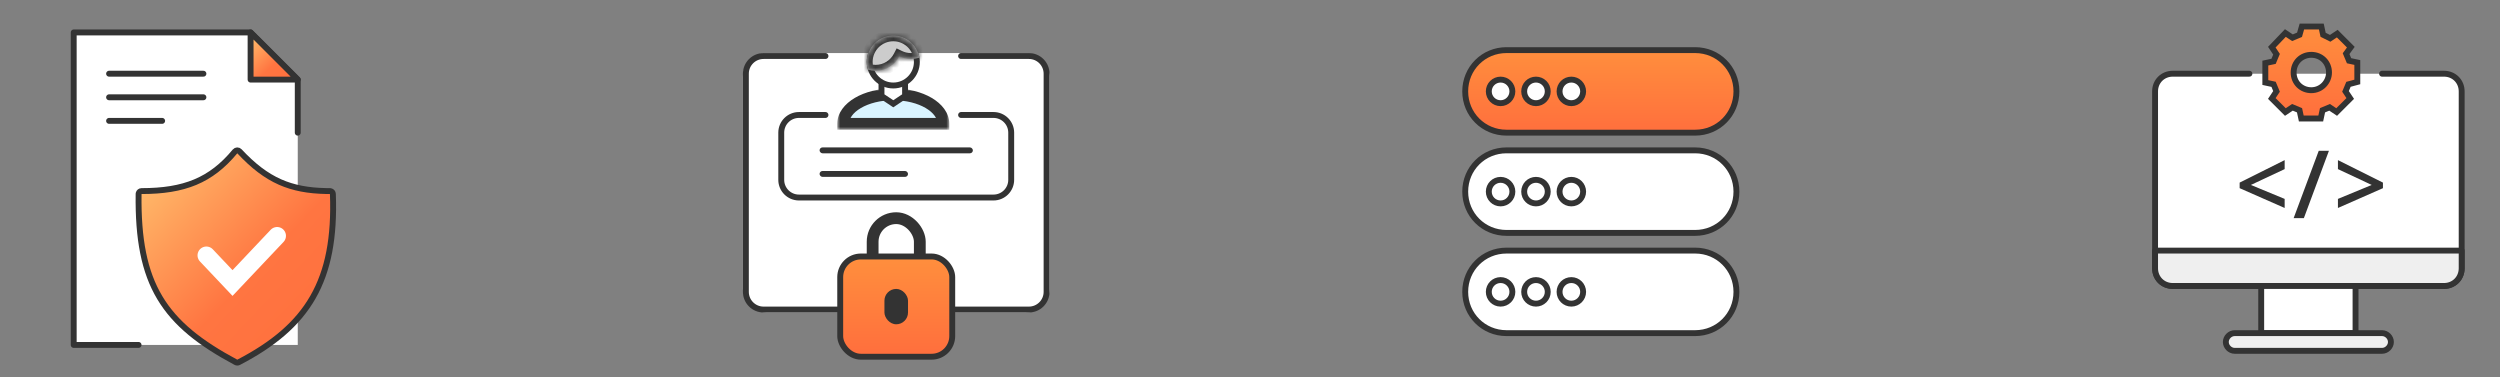 <svg width="424" height="64" viewBox="0 0 424 64" fill="none" xmlns="http://www.w3.org/2000/svg">
<rect x="0" y="0" width="424" height="64" fill="#808080" stroke="none"/>
<path fill-rule="evenodd" clip-rule="evenodd" d="M50.5 58.5H12.5V5.5H42.5L50.5 13.5V58.5Z" fill="white"/>
<path d="M23.5 58.5H12.5V5.5H42.5L50.5 13.5V22.5" stroke="#333333" stroke-miterlimit="10" stroke-linecap="round" stroke-linejoin="round"/>
<path fill-rule="evenodd" clip-rule="evenodd" d="M50.5 13.5H42.5V5.5L50.5 13.5Z" fill="url(#paint0_linear_133_22844)" stroke="#333333" stroke-miterlimit="10" stroke-linecap="round" stroke-linejoin="round"/>
<path d="M40.228 25.5C40.372 25.496 40.511 25.554 40.609 25.659C42.92 28.134 45.093 29.812 47.505 30.877C49.765 31.875 52.266 32.347 55.336 32.402L55.957 32.408L56.056 32.418C56.278 32.462 56.448 32.654 56.457 32.889C56.733 40.223 55.681 45.854 53.062 50.418C50.441 54.984 46.286 58.424 40.475 61.443C40.328 61.519 40.153 61.518 40.008 61.44C33.951 58.199 29.749 54.921 27.104 50.489C24.458 46.058 23.407 40.54 23.507 32.901L23.518 32.802C23.566 32.576 23.767 32.408 24.007 32.408C27.633 32.408 30.574 31.952 33.111 30.893C35.643 29.835 37.806 28.163 39.858 25.682C39.95 25.571 40.085 25.504 40.228 25.5Z" fill="url(#paint1_linear_133_22844)" stroke="#333333" stroke-linecap="round" stroke-linejoin="round"/>
<path d="M35 43.31L39.435 48L47 40" stroke="white" stroke-width="3" stroke-linecap="round"/>
<line x1="18.5" y1="12.5" x2="34.5" y2="12.5" stroke="#333333" stroke-linecap="round"/>
<line x1="18.5" y1="16.5" x2="34.5" y2="16.5" stroke="#333333" stroke-linecap="round"/>
<path d="M18.5 20.5H27.5" stroke="#333333" stroke-linecap="round"/>
<rect x="126" y="9" width="52" height="44" rx="4" fill="white"/>
<path d="M140 9.5H129.5C127.843 9.5 126.5 10.843 126.5 12.5V49.5C126.5 51.157 127.843 52.5 129.5 52.5H174.5C176.157 52.5 177.5 51.157 177.5 49.5V12.5C177.5 10.843 176.157 9.5 174.5 9.5H163" stroke="#333333" stroke-linecap="round"/>
<path d="M140 19.5H135.5C133.843 19.5 132.5 20.843 132.5 22.5V30.5C132.5 32.157 133.843 33.5 135.5 33.5H168.5C170.157 33.5 171.5 32.157 171.5 30.5V22.5C171.5 20.843 170.157 19.5 168.5 19.5H163" stroke="#333333" stroke-linecap="round"/>
<rect x="148" y="37" width="8" height="13" rx="4" stroke="#333333" stroke-width="2"/>
<rect x="142.5" y="43.5" width="19" height="17" rx="3.5" fill="url(#paint2_linear_133_22844)" stroke="#333333"/>
<rect x="150" y="49" width="4" height="6" rx="2" fill="#333333"/>
<mask id="path-15-outside-1_133_22844" maskUnits="userSpaceOnUse" x="142" y="15" width="19" height="7" fill="black">
<rect fill="white" x="142" y="15" width="19" height="7"/>
<path d="M151.5 16C156.194 16 160 18.239 160 21H143C143 18.239 146.806 16 151.5 16Z"/>
</mask>
<path d="M151.5 16C156.194 16 160 18.239 160 21H143C143 18.239 146.806 16 151.5 16Z" fill="#D9F4FF"/>
<path d="M160 21V22H161V21H160ZM143 21H142V22H143V21ZM151.5 16V17C153.701 17 155.644 17.527 157.003 18.326C158.386 19.14 159 20.118 159 21H160H161C161 19.12 159.711 17.599 158.017 16.602C156.3 15.592 153.994 15 151.5 15V16ZM160 21V20H143V21V22H160V21ZM143 21H144C144 20.118 144.614 19.14 145.997 18.326C147.356 17.527 149.299 17 151.5 17V16V15C149.006 15 146.7 15.592 144.983 16.602C143.289 17.599 142 19.12 142 21H143Z" fill="#333333" mask="url(#path-15-outside-1_133_22844)"/>
<path d="M153.5 10.5V16.268L151.777 17.416L151.5 17.601L151.223 17.416L149.5 16.268V10.5H153.5Z" fill="white" stroke="#333333"/>
<circle cx="151.5" cy="10.5" r="4" fill="white" stroke="#333333"/>
<mask id="path-19-inside-2_133_22844" fill="white">
<path d="M151.5 6C153.734 6 155.587 7.628 155.938 9.763C155.487 9.915 155.003 10 154.5 10C153.786 10 153.111 9.833 152.512 9.537C151.768 10.998 150.252 12 148.5 12C148.045 12 147.606 11.932 147.192 11.807C147.067 11.393 147 10.954 147 10.5C147 8.015 149.015 6 151.5 6Z"/>
</mask>
<path d="M151.5 6C153.734 6 155.587 7.628 155.938 9.763C155.487 9.915 155.003 10 154.5 10C153.786 10 153.111 9.833 152.512 9.537C151.768 10.998 150.252 12 148.5 12C148.045 12 147.606 11.932 147.192 11.807C147.067 11.393 147 10.954 147 10.5C147 8.015 149.015 6 151.5 6Z" fill="#CCCCCC"/>
<path d="M155.938 9.763L156.258 10.71L157.063 10.439L156.925 9.6L155.938 9.763ZM152.512 9.537L152.954 8.64L152.068 8.203L151.62 9.084L152.512 9.537ZM147.192 11.807L146.235 12.097L146.39 12.608L146.902 12.764L147.192 11.807ZM151.5 6V7C153.236 7 154.678 8.266 154.952 9.925L155.938 9.763L156.925 9.6C156.495 6.991 154.232 5 151.5 5V6ZM155.938 9.763L155.619 8.815C155.265 8.934 154.89 9 154.5 9V10V11C155.117 11 155.708 10.896 156.258 10.71L155.938 9.763ZM154.5 10V9C153.944 9 153.42 8.87 152.954 8.64L152.512 9.537L152.069 10.434C152.803 10.796 153.628 11 154.5 11V10ZM152.512 9.537L151.62 9.084C151.041 10.223 149.86 11 148.5 11V12V13C150.643 13 152.496 11.773 153.403 9.991L152.512 9.537ZM148.5 12V11C148.145 11 147.804 10.947 147.483 10.85L147.192 11.807L146.902 12.764C147.408 12.917 147.945 13 148.5 13V12ZM147.192 11.807L148.149 11.517C148.052 11.197 148 10.855 148 10.5H147H146C146 11.053 146.082 11.59 146.235 12.097L147.192 11.807ZM147 10.5H148C148 8.567 149.567 7 151.5 7V6V5C148.462 5 146 7.462 146 10.5H147Z" fill="#333333" mask="url(#path-19-inside-2_133_22844)"/>
<rect x="139" y="25" width="26" height="1" rx="0.5" fill="#333333"/>
<rect x="139" y="29" width="15" height="1" rx="0.5" fill="#333333"/>
<path fill-rule="evenodd" clip-rule="evenodd" d="M287.5 22.5H255.5C251.6 22.5 248.5 19.4 248.5 15.5C248.5 11.6 251.6 8.5 255.5 8.5H287.5C291.4 8.5 294.5 11.6 294.5 15.5C294.5 19.4 291.4 22.5 287.5 22.5Z" fill="url(#paint3_linear_133_22844)" stroke="#333333" stroke-miterlimit="10"/>
<path fill-rule="evenodd" clip-rule="evenodd" d="M287.5 39.5H255.5C251.6 39.5 248.5 36.4 248.5 32.5C248.5 28.6 251.6 25.5 255.5 25.5H287.5C291.4 25.5 294.5 28.6 294.5 32.5C294.5 36.4 291.4 39.5 287.5 39.5Z" fill="white" stroke="#333333" stroke-miterlimit="10"/>
<path fill-rule="evenodd" clip-rule="evenodd" d="M287.5 56.5H255.5C251.6 56.5 248.5 53.4 248.5 49.5C248.5 45.6 251.6 42.5 255.5 42.5H287.5C291.4 42.5 294.5 45.6 294.5 49.5C294.5 53.4 291.4 56.5 287.5 56.5Z" fill="white" stroke="#333333" stroke-miterlimit="10"/>
<path d="M254.5 17.5C255.605 17.5 256.5 16.605 256.5 15.5C256.5 14.395 255.605 13.5 254.5 13.5C253.395 13.5 252.5 14.395 252.5 15.5C252.5 16.605 253.395 17.5 254.5 17.5Z" fill="white" stroke="#333333" stroke-miterlimit="10"/>
<path d="M260.5 17.5C261.605 17.5 262.5 16.605 262.5 15.5C262.5 14.395 261.605 13.5 260.5 13.5C259.395 13.5 258.5 14.395 258.5 15.5C258.5 16.605 259.395 17.5 260.5 17.5Z" fill="white" stroke="#333333" stroke-miterlimit="10"/>
<path d="M266.5 17.5C267.605 17.5 268.5 16.605 268.5 15.5C268.5 14.395 267.605 13.5 266.5 13.5C265.395 13.5 264.5 14.395 264.5 15.5C264.5 16.605 265.395 17.5 266.5 17.5Z" fill="white" stroke="#333333" stroke-miterlimit="10"/>
<path d="M254.5 34.5C255.605 34.5 256.5 33.605 256.5 32.5C256.5 31.395 255.605 30.5 254.5 30.5C253.395 30.5 252.5 31.395 252.5 32.5C252.5 33.605 253.395 34.5 254.5 34.5Z" fill="white" stroke="#333333" stroke-miterlimit="10"/>
<path d="M260.5 34.5C261.605 34.5 262.5 33.605 262.5 32.5C262.5 31.395 261.605 30.5 260.5 30.5C259.395 30.5 258.5 31.395 258.5 32.5C258.5 33.605 259.395 34.5 260.5 34.5Z" fill="white" stroke="#333333" stroke-miterlimit="10"/>
<path d="M266.5 34.5C267.605 34.5 268.5 33.605 268.5 32.5C268.5 31.395 267.605 30.5 266.5 30.5C265.395 30.5 264.5 31.395 264.5 32.5C264.5 33.605 265.395 34.5 266.5 34.5Z" fill="white" stroke="#333333" stroke-miterlimit="10"/>
<path d="M254.5 51.5C255.605 51.5 256.5 50.605 256.5 49.5C256.5 48.395 255.605 47.5 254.5 47.5C253.395 47.5 252.5 48.395 252.5 49.5C252.5 50.605 253.395 51.5 254.5 51.5Z" fill="white" stroke="#333333" stroke-miterlimit="10"/>
<path d="M260.5 51.5C261.605 51.5 262.5 50.605 262.5 49.5C262.5 48.395 261.605 47.5 260.5 47.5C259.395 47.5 258.5 48.395 258.5 49.5C258.5 50.605 259.395 51.5 260.5 51.5Z" fill="white" stroke="#333333" stroke-miterlimit="10"/>
<path d="M266.5 51.5C267.605 51.5 268.5 50.605 268.5 49.5C268.5 48.395 267.605 47.5 266.5 47.5C265.395 47.5 264.5 48.395 264.5 49.5C264.5 50.605 265.395 51.5 266.5 51.5Z" fill="white" stroke="#333333" stroke-miterlimit="10"/>
<path d="M381.5 12.5H368.5C366.8 12.5 365.5 13.8 365.5 15.5V45.5C365.5 47.2 366.8 48.5 368.5 48.5H414.5C416.2 48.5 417.5 47.2 417.5 45.5V15.5C417.5 13.8 416.2 12.5 414.5 12.5H404" fill="white"/>
<path d="M381.5 12.5H368.5C366.8 12.5 365.5 13.8 365.5 15.5V45.5C365.5 47.2 366.8 48.5 368.5 48.5H414.5C416.2 48.5 417.5 47.2 417.5 45.5V15.5C417.5 13.8 416.2 12.5 414.5 12.5H404" stroke="#333333" stroke-miterlimit="10" stroke-linecap="round" stroke-linejoin="round"/>
<path d="M417.5 42.5H365.5V45.5C365.5 47.2 366.8 48.5 368.5 48.5H414.5C416.2 48.5 417.5 47.2 417.5 45.5V42.5Z" fill="#EFEFEF" stroke="#333333" stroke-miterlimit="10" stroke-linecap="round" stroke-linejoin="round"/>
<path d="M399.5 48.5H383.5V56.5H399.5V48.5Z" fill="white" stroke="#333333" stroke-miterlimit="10" stroke-linecap="round" stroke-linejoin="round"/>
<path d="M404 59.5H379C378.2 59.5 377.5 58.8 377.5 58C377.5 57.2 378.2 56.5 379 56.5H404C404.8 56.5 405.5 57.2 405.5 58C405.5 58.8 404.8 59.5 404 59.5Z" fill="#EFEFEF" stroke="#333333" stroke-miterlimit="10" stroke-linecap="round" stroke-linejoin="round"/>
<path d="M387.477 35.273L379.844 31.914V30.969L387.477 27.156V28.68L381.75 31.367L387.477 33.734V35.273Z" fill="#333333"/>
<path d="M394.984 25.578L390.734 37H388.999L393.257 25.578H394.984Z" fill="#333333"/>
<path d="M396.514 33.734L402.241 31.367L396.514 28.68V27.156L404.147 30.969V31.914L396.514 35.273V33.734Z" fill="#333333"/>
<path d="M399.799 13.9V10.6L398.399 10.3L397.899 9.1L398.699 8L396.399 5.7L395.199 6.5L393.999 5.9L393.699 4.5H390.399L389.999 5.9L388.799 6.4L387.599 5.6L385.299 8L386.099 9.2L385.599 10.4L384.199 10.7V14L385.599 14.3L386.099 15.5L385.299 16.7L387.599 19L388.799 18.2L389.999 18.7L390.299 20.1H393.599L393.899 18.7L395.099 18.2L396.299 19L398.599 16.7L397.799 15.5L398.299 14.3L399.799 13.9ZM391.999 15.3C390.299 15.3 388.999 14 388.999 12.3C388.999 10.6 390.299 9.3 391.999 9.3C393.699 9.3 394.999 10.6 394.999 12.3C394.999 13.9 393.699 15.3 391.999 15.3Z" fill="url(#paint4_linear_133_22844)" stroke="#333333" stroke-miterlimit="10"/>
<defs>
<linearGradient id="paint0_linear_133_22844" x1="42.5" y1="5.188" x2="50.5" y2="13.5" gradientUnits="userSpaceOnUse">
<stop stop-color="#FFC671"/>
<stop offset="0.594" stop-color="#FF7541"/>
<stop offset="1" stop-color="#FF6F3D"/>
</linearGradient>
<linearGradient id="paint1_linear_133_22844" x1="24" y1="24.633" x2="58.98" y2="57.864" gradientUnits="userSpaceOnUse">
<stop stop-color="#FFC671"/>
<stop offset="0.594" stop-color="#FF7541"/>
<stop offset="1" stop-color="#FF6F3D"/>
</linearGradient>
<linearGradient id="paint2_linear_133_22844" x1="152" y1="44" x2="152" y2="60" gradientUnits="userSpaceOnUse">
<stop stop-color="#FF8E3D"/>
<stop offset="1" stop-color="#FF6F3D"/>
</linearGradient>
<linearGradient id="paint3_linear_133_22844" x1="271.5" y1="8.5" x2="271.5" y2="22.5" gradientUnits="userSpaceOnUse">
<stop stop-color="#FF8E3D"/>
<stop offset="1" stop-color="#FF6F3D"/>
</linearGradient>
<linearGradient id="paint4_linear_133_22844" x1="391.999" y1="4.5" x2="391.999" y2="20.1" gradientUnits="userSpaceOnUse">
<stop stop-color="#FF8E3D"/>
<stop offset="1" stop-color="#FF6F3D"/>
</linearGradient>
</defs>
</svg>
